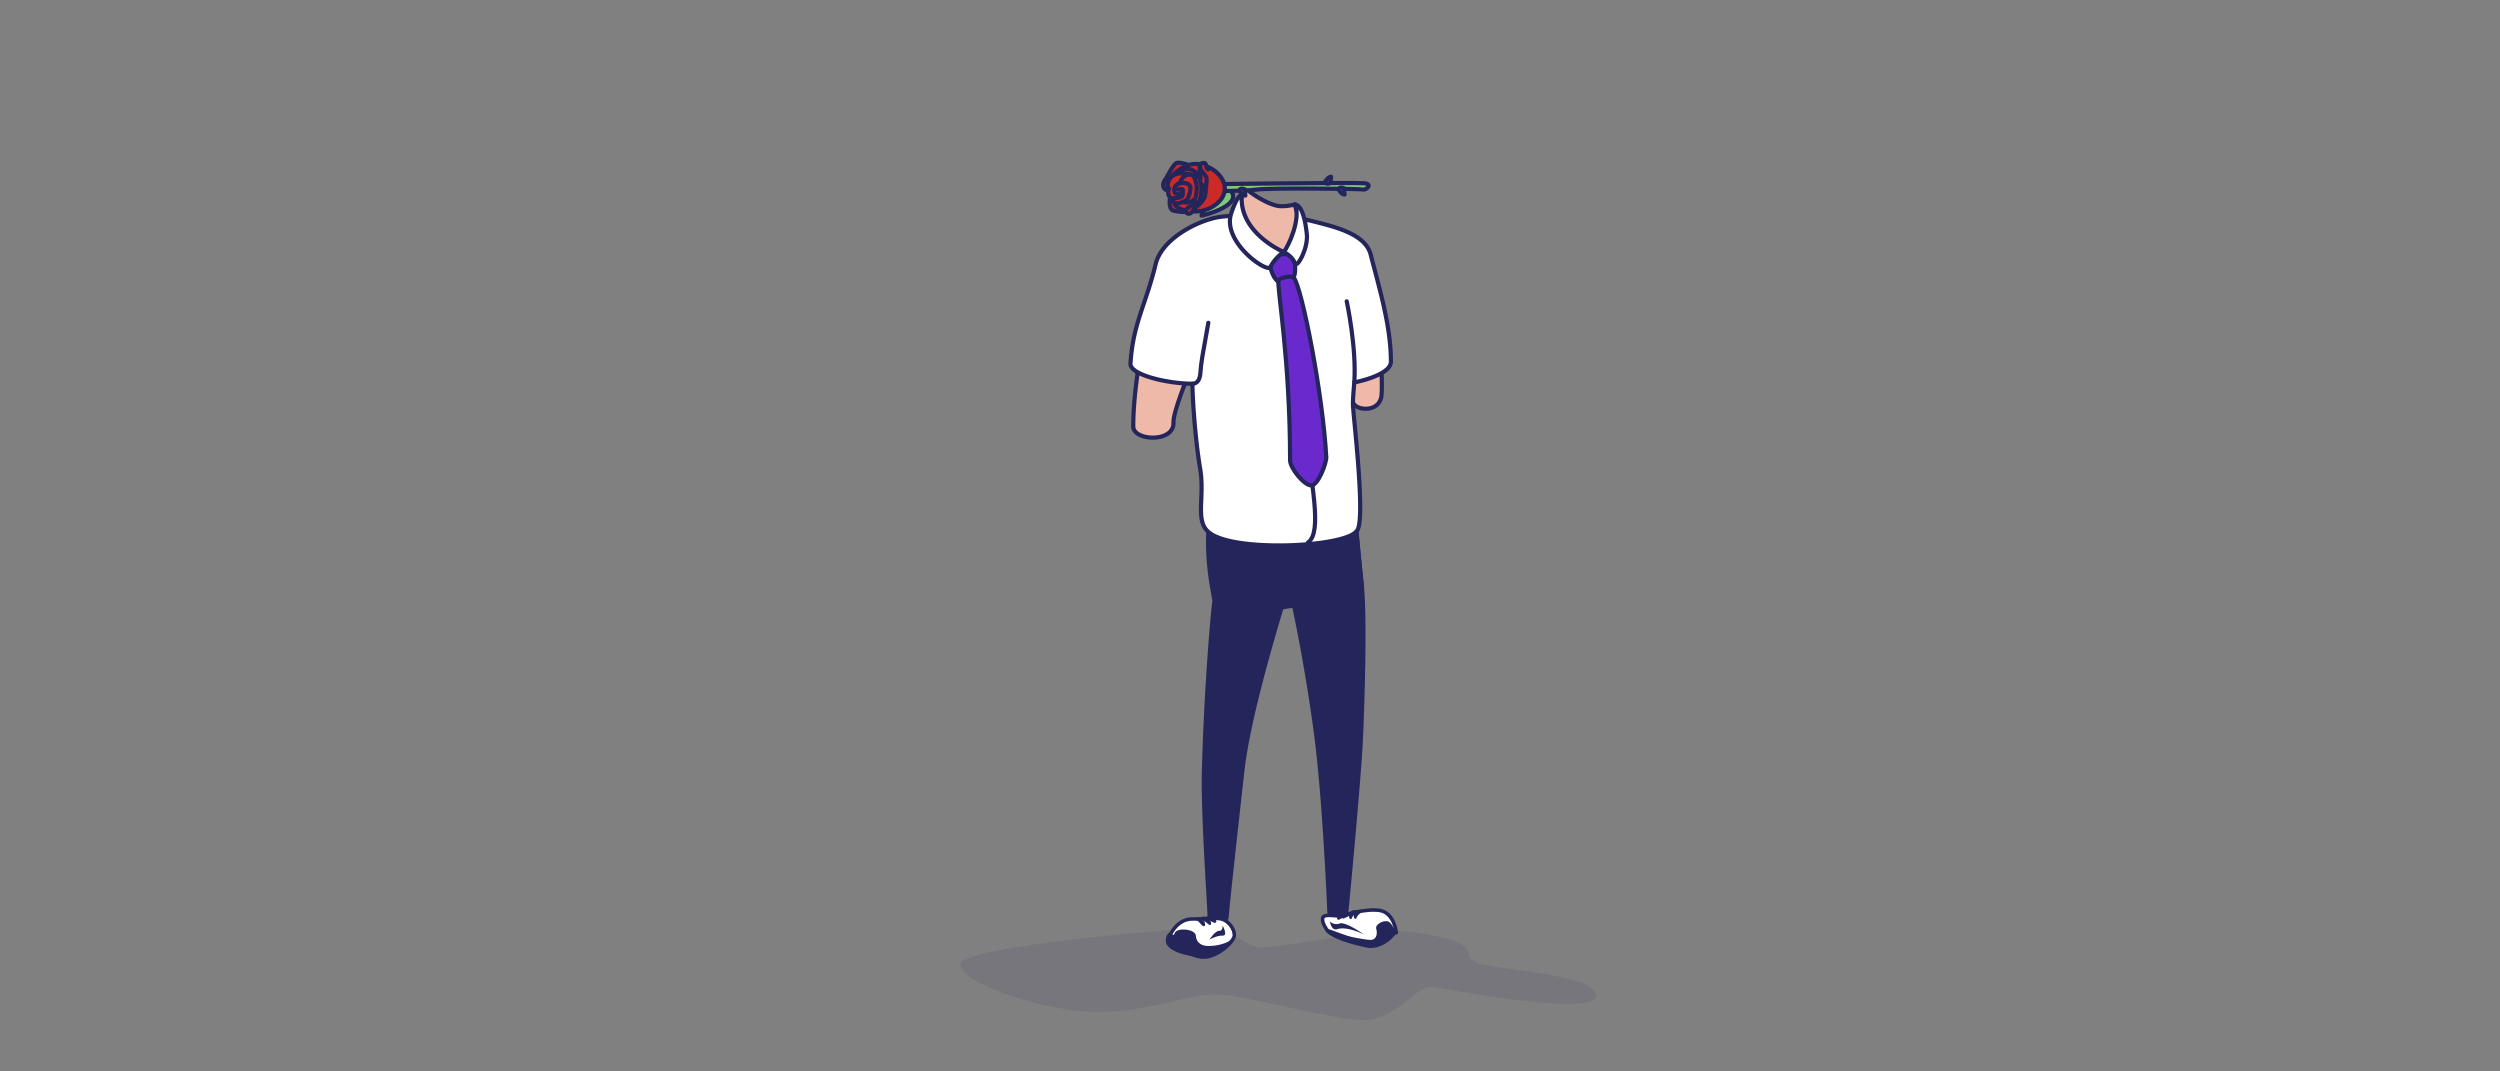 <svg id="Shadow" xmlns="http://www.w3.org/2000/svg" viewBox="0 0 1792 768"><rect x="0" y="0" width="1792" height="768" fill="#808080" stroke="none"/><defs><style>.cls-1,.cls-5,.cls-9{fill:#24265b;}.cls-1{opacity:0.1;}.cls-2{fill:#eeb9a9;}.cls-10,.cls-2,.cls-3,.cls-4,.cls-5,.cls-6,.cls-7,.cls-8{stroke:#24265b;stroke-linecap:round;stroke-linejoin:round;}.cls-10,.cls-2,.cls-3,.cls-4,.cls-5,.cls-6,.cls-7{stroke-width:3px;}.cls-3{fill:#80c779;}.cls-4{fill:#cc2929;}.cls-6,.cls-8{fill:#fff;}.cls-7{fill:#6a29cc;}.cls-8{stroke-width:2.55px;}.cls-10{fill:none;}</style></defs><title>topic</title><path class="cls-1" d="M867,665c-14.84,0-178.68,12.77-178.68,26.35s61.23,34,98.35,34,64.22-12.66,84-12.66,84.07,18.5,107.36,18.5,37.87-25.8,48.53-23.91,117.49,22,117.49,6.38-74.25-18.63-84.72-23.37-2.87-6.29-10.22-12.4-39.79-11-53.61-11-77.83,12.25-90.73,12.25S881.88,665,867,665Z"/><path class="cls-2" d="M976,418.49c-7.53-70.4-7.53-97.42-6.16-130.23,1.41,6.14,18.84,7.93,20.38-4.52s-2.84-99.56-20-112.6c-8.88-6.75-37-8.65-40.65-19.32a40.86,40.86,0,0,1-1.34-5.36,32.42,32.42,0,0,1-10.13,1.33c-7.17,0-21.4-8.49-27.42-14.87v1.88c0,15-11.79,25-25.06,28.49-15.57,4.12-28.35,13.32-33.49,28.87s-19.81,73.1-19.81,113.53c0,10.41,29.34,11.88,28.84-2.79-0.32-9.24,13.63-40.08,18.21-56.13,3.56,28.44,19.6,50.05,9.36,109.51C861.35,399.22,979,446.95,976,418.49Z"/><path class="cls-3" d="M874.1,136.94s-10.79,10.18-12.85,17.57c8.79-1.86,30.13-9.28,20-18.67C872.32,127.55,874.1,136.94,874.1,136.94Z"/><path class="cls-4" d="M839.29,140.74c-1.42,2.31-1.24,9.07,1.24,10s10,2.13,12.8,0-7.47-10-7.47-10h-6.58Z"/><path class="cls-4" d="M856.53,119.92s-10.13-4.16-13-3.14-6.58,9.72-8.36,12-2,5.5,0,7,17.6,5.51,19.73,2.63S856.53,119.92,856.53,119.92Z"/><path class="cls-5" d="M965,654.13s7.68-79.68,10.12-117.66c0.69-10.78,3.95-89.52.9-118-1.52-14.21-2.73-26.65-3.69-37.73-5.2,8.22-84.49,12.84-106.21.43C865,410,871,428.52,870.43,431.49c-0.68,3.76-5.72,57.71-7.44,120.61-0.89,32.36,4.45,103.46,4.06,105.75l12.07,0.28c1.8-20,7.09-66.93,11.32-105.11,4.64-41.82,26.61-111.68,28.12-117.46a78.68,78.68,0,0,1,8.92-1.43c1.25,4.65,10,46.83,16.12,93.68S953,655.92,953,655.92l7,0.36Z"/><path class="cls-6" d="M810.31,260.84c0,8.06,27.23,14.22,44.44,14.22,0,10.41,2,40.23,5.51,60.82,3.47,20.18-3.73,37.07,5.84,45.3,16,14.91,97.81,11.22,106.21-.43,7.25-5.07-2.54-84.29-2.54-91.1,0-5.15,1-15.53,1-15.53S997,269.2,997,259.21c0-25.15-7.94-51.35-14.53-76.84-3.83-14.79-26-19.86-41.41-23.78-2.43-.62-5.35-1.17-8.6-1.65,0,6.06-2.41,31.87-13.74,31.87s-30.24-26.11-30.24-34.31a128.61,128.61,0,0,0-13.39.88c-15.21,2-42.13,15.13-46.73,34C821.15,219.06,812.09,231.83,810.31,260.84Z"/><path class="cls-7" d="M911.41,184.89c2.93-3.16,13-3.77,15.33-1.05,1.55,1.83,2.46,11.25.67,14.56s-8.52,5-11.56,3.08C912.12,199.18,908.48,188.05,911.41,184.89Z"/><path class="cls-8" d="M989.06,652.62c-10.44-1.74-26.74,3.78-26.74,3.78-3.92.8-13.62-2-14.26,1.76s3.49,8.84,3.49,8.84l29,10.54,20.31-9.08S999.5,654.37,989.06,652.62Z"/><path class="cls-9" d="M950.1,664.91c-2.68,2.32,4.64,9.29,29.92,14.38,11.78,2.37,25.49-12.06,20.11-14.65-0.41,3.66-2-3-5.17-4.13s-9.47,2-8.47,5.31,0.29,7.82-4,7.91S950.74,668.65,950.1,664.91Z"/><path class="cls-9" d="M953.26,660.51s1,6.88,5.19,5.52c7.38-2.37,19.32,3.87,19.32,3.87s-13.13-9.43-17.44-7.94A6.84,6.84,0,0,1,953.26,660.51Z"/><path class="cls-9" d="M958.44,658.41a0.22,0.22,0,0,1,0-.1l0-.3a3.63,3.63,0,0,1,.28-0.91,4.37,4.37,0,0,1,.74-1.09,5,5,0,0,1,1.17-.93,6.25,6.25,0,0,1,.67-0.32,4.56,4.56,0,0,1,.68-0.2,3.86,3.86,0,0,1,1.23,0,3,3,0,0,1,.85.22,2,2,0,0,1,.31.15,1,1,0,0,1,.33,1.44l-0.11.14-0.1.11a2.34,2.34,0,0,1-.23.21c-0.14.13-.35,0.25-0.57,0.41s-0.24.14-.36,0.22a2.55,2.55,0,0,1-.38.21c-0.26.14-.53,0.25-0.79,0.37l-0.77.36c-0.26.11-.48,0.24-0.69,0.34l-0.53.27a0.44,0.44,0,0,1-.15.06,0.08,0.08,0,0,0-.05,0,0.78,0.78,0,0,1-1.26-.11Z"/><path class="cls-9" d="M962.11,657.53a0.22,0.22,0,0,1,0-.1l0-.3a3.61,3.61,0,0,1,.28-0.91,4.38,4.38,0,0,1,.74-1.09,5,5,0,0,1,1.17-.93,6.26,6.26,0,0,1,.67-0.32,4.57,4.57,0,0,1,.68-0.2,3.86,3.86,0,0,1,1.23,0,3,3,0,0,1,.85.22,2.05,2.05,0,0,1,.31.15,1,1,0,0,1,.33,1.44l-0.11.14-0.1.11a2.38,2.38,0,0,1-.23.21c-0.14.13-.35,0.25-0.57,0.41s-0.24.14-.36,0.22a2.55,2.55,0,0,1-.38.21c-0.26.14-.53,0.25-0.79,0.37l-0.77.36c-0.26.11-.48,0.24-0.69,0.34l-0.53.27a0.44,0.44,0,0,1-.15.06,0.08,0.08,0,0,0-.05,0,0.78,0.78,0,0,1-1.26-.11Z"/><path class="cls-9" d="M970.65,657.88a2.29,2.29,0,0,1-.14-0.36,3.92,3.92,0,0,1-.18-0.94,4.47,4.47,0,0,1,.14-1.38,4.29,4.29,0,0,1,.77-1.53,3.74,3.74,0,0,1,.64-0.65,3.48,3.48,0,0,1,.74-0.48,3.38,3.38,0,0,1,.76-0.26,2.75,2.75,0,0,1,.68-0.08,2.16,2.16,0,0,1,.56,0,3.35,3.35,0,0,1,.42.11,2.13,2.13,0,0,1,.35.14,1,1,0,0,1,.27,1.52l-0.15.18a2.7,2.7,0,0,1-.22.22c-0.13.13-.33,0.26-0.51,0.43a2.68,2.68,0,0,0-.28.24c-0.08.1-.19,0.15-0.26,0.24s-0.17.14-.24,0.23a2.31,2.31,0,0,0-.24.23,4.69,4.69,0,0,0-.49.57c-0.16.22-.31,0.46-0.45,0.68l-0.34.57a1.64,1.64,0,0,0-.14.22A0.85,0.85,0,0,1,970.65,657.88Z"/><path class="cls-9" d="M967.3,658a2.26,2.26,0,0,1-.14-0.36,3.92,3.92,0,0,1-.18-0.94,4.47,4.47,0,0,1,.14-1.38,4.29,4.29,0,0,1,.77-1.53,3.74,3.74,0,0,1,.64-0.65,3.48,3.48,0,0,1,.74-0.48,3.38,3.38,0,0,1,.76-0.26,2.75,2.75,0,0,1,.69-0.08,2.16,2.16,0,0,1,.56,0,3.31,3.31,0,0,1,.42.11,2.13,2.13,0,0,1,.35.14,1,1,0,0,1,.4,1.34,1,1,0,0,1-.12.18l-0.15.18a2.73,2.73,0,0,1-.22.22c-0.13.13-.33,0.26-0.51,0.43a2.67,2.67,0,0,0-.28.24c-0.08.1-.19,0.15-0.26,0.24s-0.17.14-.24,0.23a2.31,2.31,0,0,0-.24.23,4.65,4.65,0,0,0-.49.57c-0.16.22-.31,0.46-0.45,0.68l-0.34.57a1.65,1.65,0,0,0-.14.22A0.85,0.85,0,0,1,967.3,658Z"/><path class="cls-10" d="M965.33,216s7.17,33.15,5.42,58.11"/><path class="cls-10" d="M866.13,231.38c-4.5,25.09-5.16,28.37-5.69,36-0.33,4.67-2.25,7.69-5.69,7.69"/><path class="cls-10" d="M937.6,388.84c10.62-7.47,2-42.63-2-81.36"/><path class="cls-6" d="M920.16,180.62c3.16-3.58,12.58-23.57,8.08-34.15,5.05,0.9,7.35,10.72,8.49,21.29,1.11,10.25-7.06,24.88-8.49,21C926.3,183.47,920.16,180.62,920.16,180.62Z"/><path class="cls-6" d="M910.52,191.51a31.13,31.13,0,0,1,9.63-10.89s-32.21-13.55-30-40.66c-2.85-.46-6.23,8.83-7.61,12.93C875.73,173.39,908.17,195.81,910.52,191.51Z"/><path class="cls-7" d="M916.46,201.32c0.64-2.55,9.57-4,11-2.2,5.85,7.67,20.77,83.41,23.21,128.56,0.21,3.91-5.7,20.27-10.8,20.27s-15.13-12.42-15.13-18C924.73,257.29,915.28,206.06,916.46,201.32Z"/><path class="cls-3" d="M867.87,132s103.47-1.31,110.07-.63,0.9,5.1-.87,4.49-65.85-1.26-76.16,0-33,1.11-33,1.11S863.26,133.77,867.87,132Z"/><path class="cls-4" d="M878,135.14c0,9.09-10.86,16.45-21.24,16.45-5.68,0-15-1.78-15-6.56-3.24-2.91-5.68-5.89-3.78-9.89-4.92-4.63,8.33-17.64,18.72-17.64S878,126.05,878,135.14Z"/><path class="cls-4" d="M865.92,121.39c-2.07-.88-0.32-4.8-3.35-4.6-4.64.3-1.73,7.66-2.21,12-0.53,4.81,2.82,1.88,3.63,8.14,1,7.82-8,11.36-9.42,14.63-1.24,2.92-5.52,1.66-4.45-1.07s10.23-5.52,12.8-8"/><path class="cls-10" d="M864,137.72a68.87,68.87,0,0,0,.89-8.9c0.2-3.67-3.73-4.61-4.52-8.9"/><path class="cls-4" d="M844.62,135.84c2-.43,4.27-0.61,2.84,1.88s-5.51,1.86-5.69-.76a5.24,5.24,0,0,1,5.14-5.8c3.75-.2,6.42,1.11,6.42,3.39s-1.07,8.68-4.27,9.75-4.83,2.35-7.3.73"/><path class="cls-4" d="M860.37,127.58s-13.08-6.22-19.83-1.6C847.21,120.07,855,118.34,860.37,127.58Z"/><path class="cls-10" d="M854.93,146.5s5.87-9.92.89-19.81"/><path class="cls-10" d="M859.56,144.66a27,27,0,0,0,1.41-12.9"/><path class="cls-10" d="M847.47,137.72s3,5.33-8.66,4.17"/><path class="cls-10" d="M845.63,131.35s1.65-6.2,7.25-6.32"/><path class="cls-10" d="M848,144.66s2.55,2.08,8.46-1.72"/><path class="cls-3" d="M949.69,130.5s2.31-4,4.44-3.81c-0.53,4.49-.53,3.14,0,3.81S950.58,132.72,949.69,130.5Z"/><path class="cls-3" d="M959.34,135.64s2.33,4,4.46,3.79c-0.55-4.48-.55-3.14,0-3.81S960.22,133.42,959.34,135.64Z"/><path class="cls-3" d="M888.21,136.4s2.33,4,4.46,3.79c-0.55-4.48-.55-3.14,0-3.81S889.09,134.18,888.21,136.4Z"/><path class="cls-8" d="M855.47,658.7c-13.5-.44-18.05,14.81-18.05,14.81s15,12.55,25.17,12.55,21.91-10.92,22.18-15.49-4.27-10.85-9.46-11.9S866.17,659.05,855.47,658.7Z"/><path class="cls-9" d="M884.76,670.58c2.4,4.18-11.8,15.49-22.18,15.49s-27.72-4.14-26.93-12.27c0.21-2.11.55-5.18,4.92-6.28-1.15,2.53.62,3.87,1.54,1.24,1.42-4.06,14.71-3,15.07,1.94,0.18,2.58,1.51,7.55,9.68,7.39S883.61,674.82,884.76,670.58Z"/><path class="cls-9" d="M866.86,673.51s4.24-6.46,7-6.27,2.56-3.79,2.56-3.79,4,7.44,0,7.2S866.86,673.51,866.86,673.51Z"/><path class="cls-9" d="M864.28,657.3a0.3,0.3,0,0,1,.1-0.06l0.3-.16a4.36,4.36,0,0,1,1-.34,5.27,5.27,0,0,1,1.52-.06,6.09,6.09,0,0,1,1.67.43,7.76,7.76,0,0,1,.77.39,5.82,5.82,0,0,1,.67.48,4.88,4.88,0,0,1,1,1.07,3.69,3.69,0,0,1,.45.91,2.52,2.52,0,0,1,.11.38,1,1,0,0,1-1.14,1.15l-0.12,0a2.81,2.81,0,0,1-.34-0.09c-0.21-.06-0.47-0.19-0.78-0.3-0.16-.06-0.3-0.14-0.46-0.22a3.87,3.87,0,0,1-.49-0.24c-0.33-.16-0.65-0.35-1-0.52s-0.66-.33-1-0.46-0.63-.26-0.9-0.37L865,659l-0.18-.07a0.13,0.13,0,0,0-.07,0,0.83,0.83,0,0,1-.68-1.27Z"/><path class="cls-9" d="M857.74,657.57l0.11,0,0.34,0a4.36,4.36,0,0,1,1.09,0,5.27,5.27,0,0,1,1.44.48,6.08,6.08,0,0,1,1.41,1,7.71,7.71,0,0,1,.58.64,5.88,5.88,0,0,1,.46.68,4.9,4.9,0,0,1,.52,1.34,3.7,3.7,0,0,1,.1,1,2.58,2.58,0,0,1,0,.39,1,1,0,0,1-1.48.68l-0.11-.06a2.85,2.85,0,0,1-.29-0.21c-0.18-.13-0.37-0.34-0.62-0.56s-0.23-.24-0.36-0.37a3.89,3.89,0,0,1-.37-0.39c-0.25-.27-0.49-0.56-0.74-0.83s-0.5-.54-0.75-0.78-0.5-.46-0.72-0.66l-0.56-.47a0.78,0.78,0,0,1-.14-0.13,0.13,0.13,0,0,0-.06,0,0.83,0.83,0,0,1-.19-1.43Z"/><path class="cls-9" d="M866.7,662.89l-0.29-.21c-0.17-.12-0.42-0.39-0.67-0.55l-0.81-.65-0.9-.68c-0.61-.42-1.18-0.81-1.65-1.16-0.23-.18-0.44-0.32-0.59-0.45a0.49,0.49,0,0,1-.19-0.19,0.85,0.85,0,0,1-.08-1.69s0.19-.09.46-0.17a3.62,3.62,0,0,1,1.11-.13,4.52,4.52,0,0,1,.73.09,4,4,0,0,1,.78.23,5.52,5.52,0,0,1,1.48.9,6.74,6.74,0,0,1,1.13,1.25l0.39,0.65c0.11,0.22.2,0.45,0.29,0.64a3.64,3.64,0,0,1,.24.92c0,0.22,0,.36,0,0.36A0.94,0.94,0,0,1,866.7,662.89Z"/></svg>
